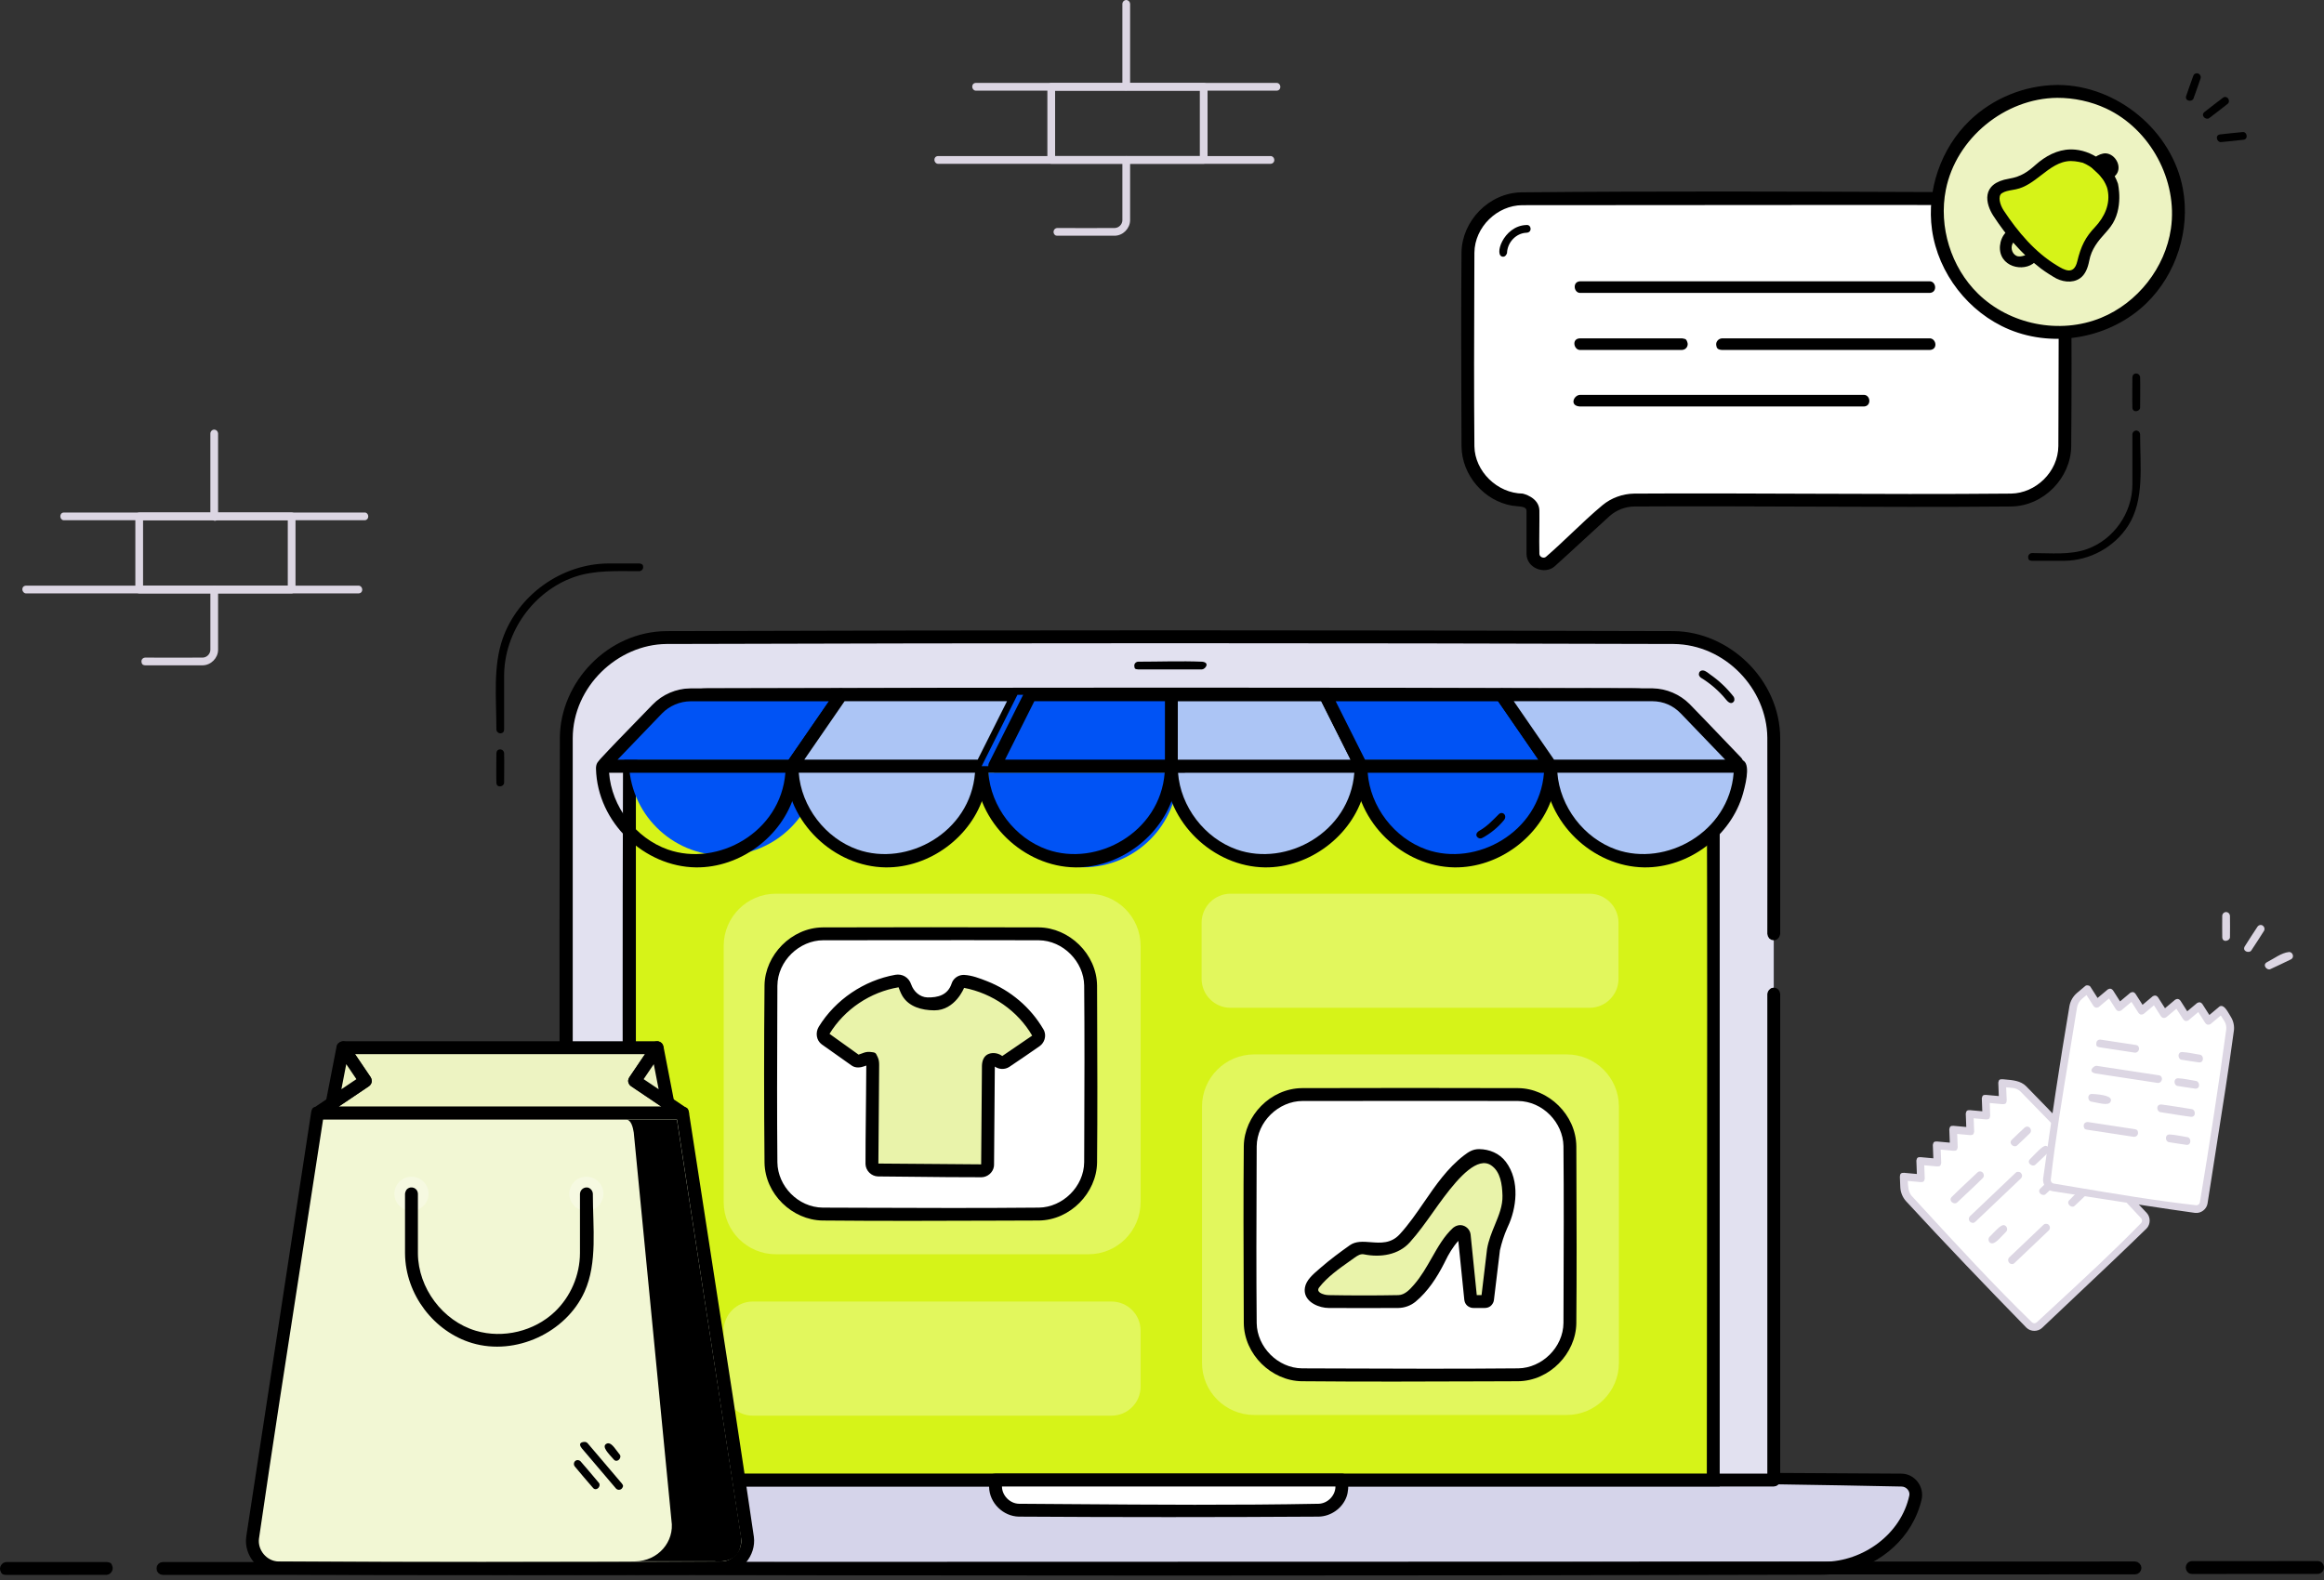 <svg width="250" height="170" viewBox="0 0 250 170" fill="none" xmlns="http://www.w3.org/2000/svg">
<rect x="0" y="0" width="250" height="170" fill="#333333" stroke="none"/>
<path fill-rule="evenodd" clip-rule="evenodd" d="M31.789 55.559C31.776 55.333 31.712 55.199 31.424 55.146L31.373 55.143H14.975C14.746 55.157 14.573 55.335 14.559 55.559V63.43C14.573 63.659 14.751 63.832 14.975 63.846H31.373C31.602 63.832 31.776 63.654 31.789 63.43V55.559ZM15.39 63.016V55.976H30.957V63.016H15.39Z" fill="#DCD6E3"/>
<path d="M39.319 55.151C39.725 55.26 39.727 55.934 39.246 55.976H6.843C6.394 55.937 6.352 55.188 6.843 55.145H39.246C39.27 55.147 39.295 55.149 39.319 55.151Z" fill="#DCD6E3"/>
<path d="M38.666 63.022C39.056 63.133 39.109 63.798 38.589 63.846H2.775C2.339 63.806 2.221 63.066 2.775 63.015H38.589C38.615 63.018 38.64 63.02 38.666 63.022Z" fill="#DCD6E3"/>
<path d="M23.083 46.223C23.292 46.252 23.45 46.424 23.46 46.637V55.557C23.422 56.371 22.649 55.984 22.629 55.557V46.637C22.64 46.399 22.832 46.211 23.083 46.223Z" fill="#DCD6E3"/>
<path d="M23.099 63.017C23.301 63.051 23.452 63.214 23.461 63.429V69.928C23.45 70.799 22.702 71.573 21.804 71.585H15.633C15.289 71.57 15.258 71.402 15.227 71.257C15.174 71.013 15.326 70.766 15.633 70.754C17.697 70.754 19.76 70.779 21.823 70.753C22.255 70.737 22.624 70.36 22.63 69.922V63.429C22.64 63.185 22.849 62.996 23.099 63.017Z" fill="#DCD6E3"/>
<path fill-rule="evenodd" clip-rule="evenodd" d="M129.9 9.333C129.887 9.107 129.824 8.973 129.535 8.92L129.485 8.917H113.086C112.857 8.931 112.684 9.109 112.67 9.333V17.204C112.684 17.433 112.862 17.606 113.086 17.62H129.485C129.714 17.606 129.887 17.428 129.9 17.204V9.333ZM113.501 16.79V9.75H129.069V16.79H113.501Z" fill="#DCD6E3"/>
<path d="M137.429 8.929C137.831 9.036 137.858 9.71 137.357 9.754H104.953C104.498 9.714 104.43 8.968 104.953 8.922H137.357C137.381 8.925 137.405 8.927 137.429 8.929Z" fill="#DCD6E3"/>
<path d="M136.777 16.8C137.187 16.917 137.209 17.577 136.7 17.624H100.886C100.43 17.582 100.356 16.842 100.886 16.793H136.7C136.726 16.796 136.751 16.798 136.777 16.8Z" fill="#DCD6E3"/>
<path d="M121.192 0C121.402 0.03 121.56 0.201 121.57 0.414V9.335C121.55 9.767 120.766 9.932 120.738 9.335V0.414C120.749 0.176 120.946 -0.011 121.192 0Z" fill="#DCD6E3"/>
<path d="M121.207 16.795C121.416 16.831 121.56 17.001 121.569 17.207V23.706C121.558 24.578 120.81 25.351 119.912 25.363H113.741C113.511 25.353 113.492 25.292 113.429 25.222C113.218 24.981 113.364 24.547 113.741 24.531C115.805 24.531 117.868 24.557 119.931 24.531C120.363 24.515 120.733 24.138 120.738 23.7V17.207C120.748 16.963 120.957 16.773 121.207 16.795Z" fill="#DCD6E3"/>
<path d="M217.693 117.185L230.633 130.785C230.931 131.1 230.919 131.597 230.605 131.895L219.386 142.569C219.072 142.868 218.575 142.856 218.276 142.542L205.379 128.987C205.05 128.641 204.858 128.188 204.839 127.712L204.793 126.595L206.641 126.765L206.565 124.91L208.413 125.079L208.336 123.225L210.185 123.393L210.108 121.539L211.956 121.708L211.879 119.854L213.68 120.017L213.606 118.211L215.454 118.38L215.377 116.526L216.552 116.633C216.986 116.672 217.392 116.868 217.693 117.185Z" fill="white"/>
<path fill-rule="evenodd" clip-rule="evenodd" d="M215.682 116.142C215.592 116.135 215.502 116.127 215.412 116.119C215.082 116.114 215.022 116.172 214.962 116.486L215.017 117.93L213.641 117.804C213.337 117.799 213.252 117.851 213.19 118.17L213.243 119.567L211.914 119.447C211.609 119.443 211.525 119.494 211.463 119.814L211.518 121.258L210.143 121.132C209.839 121.128 209.754 121.179 209.692 121.499L209.747 122.943L208.371 122.818C208.067 122.814 207.982 122.865 207.92 123.185L207.976 124.629L206.6 124.503C206.296 124.498 206.211 124.55 206.15 124.869L206.204 126.315L204.828 126.188C204.497 126.184 204.388 126.267 204.375 126.619L204.421 127.737C204.447 128.292 204.668 128.829 205.038 129.241C209.282 133.85 213.617 138.374 217.993 142.858C218.449 143.302 219.213 143.302 219.668 142.879C220.916 141.692 222.169 140.51 223.421 139.328C225.931 136.959 228.441 134.591 230.911 132.182C231.355 131.726 231.356 130.964 230.933 130.508C229.496 128.998 228.068 127.48 226.64 125.962C223.769 122.909 220.897 119.856 217.956 116.869C217.367 116.284 216.525 116.213 215.682 116.142ZM215.414 118.803C215.745 118.808 215.855 118.724 215.868 118.372L215.81 116.992L216.511 117.056C216.832 117.087 217.139 117.23 217.368 117.458C221.767 121.927 226.073 126.489 230.336 131.088C230.46 131.229 230.457 131.453 230.33 131.59C227.398 134.601 224.311 137.455 221.224 140.308C220.512 140.966 219.8 141.624 219.09 142.284C218.949 142.408 218.725 142.405 218.588 142.278C214.474 138.272 210.583 134.042 206.695 129.815C206.348 129.437 206.001 129.06 205.654 128.683C205.276 128.263 205.25 127.649 205.226 127.062L206.601 127.188C206.905 127.192 206.99 127.141 207.052 126.821L206.998 125.376L208.373 125.502C208.678 125.506 208.763 125.455 208.824 125.135L208.769 123.691L210.145 123.816C210.449 123.82 210.534 123.769 210.596 123.449L210.541 122.005L211.916 122.131C212.22 122.135 212.305 122.084 212.367 121.764L212.312 120.32L213.641 120.44C213.945 120.444 214.029 120.393 214.091 120.073L214.039 118.677L215.414 118.803Z" fill="#DCD6E3"/>
<path d="M213.034 126.038C213.355 126.066 213.531 126.492 213.309 126.738C212.405 127.644 211.455 128.504 210.527 129.386C210.215 129.669 209.57 129.209 209.939 128.799C210.844 127.893 211.794 127.034 212.721 126.151C212.808 126.073 212.868 126.031 213.034 126.038Z" fill="#DCD6E3"/>
<path d="M217.125 126.085C217.325 126.104 217.347 126.156 217.401 126.214C217.554 126.374 217.572 126.612 217.387 126.801L212.495 131.455C212.33 131.602 212.244 131.578 212.156 131.566C211.846 131.527 211.658 131.121 211.922 130.853L216.814 126.199C216.951 126.077 216.951 126.081 217.125 126.085Z" fill="#DCD6E3"/>
<path d="M215.536 131.814C215.857 131.835 216.044 132.276 215.812 132.52C215.182 133.141 214.584 133.962 214.135 133.742C213.899 133.626 213.835 133.274 214.021 133.077C214.584 132.523 215.185 131.802 215.536 131.814Z" fill="#DCD6E3"/>
<path d="M220.129 131.678C220.326 131.698 220.354 131.753 220.41 131.815C220.556 131.978 220.564 132.215 220.387 132.394L216.713 135.889C216.541 136.044 216.474 136.013 216.374 136C216.07 135.961 215.891 135.538 216.14 135.287L219.814 131.792C219.901 131.714 219.955 131.671 220.129 131.678Z" fill="#DCD6E3"/>
<path d="M218.091 121.215C218.41 121.232 218.614 121.667 218.374 121.921C217.914 122.375 217.445 122.821 216.969 123.258C216.652 123.528 216.036 123.038 216.396 122.656C216.857 122.202 217.325 121.756 217.801 121.319C217.881 121.251 217.983 121.213 218.091 121.215Z" fill="#DCD6E3"/>
<path d="M220.06 123.284C220.384 123.301 220.576 123.743 220.343 123.99C219.883 124.444 219.414 124.89 218.938 125.327C218.627 125.592 217.981 125.132 218.365 124.725C218.971 124.128 219.692 123.278 220.06 123.284Z" fill="#DCD6E3"/>
<path d="M222.175 125.498C222.499 125.522 222.682 125.952 222.456 126.201C221.673 126.982 220.854 127.726 220.052 128.488C219.742 128.77 219.106 128.294 219.465 127.9C220.248 127.119 221.067 126.375 221.869 125.612C221.953 125.536 222.013 125.494 222.175 125.498Z" fill="#DCD6E3"/>
<path d="M224.277 127.715C224.601 127.732 224.793 128.174 224.56 128.421C224.099 128.875 223.631 129.321 223.155 129.758C222.834 130.032 222.249 129.51 222.582 129.156C223.187 128.559 223.909 127.709 224.277 127.715Z" fill="#DCD6E3"/>
<path d="M239.89 110.873L237.062 129.432C236.997 129.86 236.596 130.155 236.167 130.09L220.859 127.757C220.43 127.691 220.135 127.291 220.2 126.862L223.019 108.365C223.091 107.894 223.332 107.465 223.696 107.158L224.551 106.438L225.549 108.003L226.969 106.807L227.967 108.371L229.385 107.175L230.384 108.74L231.803 107.543L232.801 109.108L234.219 107.912L235.194 109.435L236.576 108.27L237.574 109.835L238.993 108.639L239.628 109.633C239.862 110.001 239.956 110.441 239.89 110.873Z" fill="white"/>
<path fill-rule="evenodd" clip-rule="evenodd" d="M224.877 106.178C224.828 106.108 224.799 106.066 224.613 106.024C224.413 106.008 224.368 106.047 224.315 106.091C224.305 106.1 224.295 106.109 224.283 106.117L223.427 106.838C223.005 107.197 222.716 107.7 222.617 108.246C221.568 114.423 220.647 120.622 219.785 126.827C219.712 127.47 220.181 128.063 220.793 128.164C222.49 128.423 224.186 128.689 225.883 128.955C229.297 129.49 232.712 130.026 236.135 130.502C236.767 130.573 237.371 130.108 237.472 129.494C237.786 127.431 238.112 125.37 238.438 123.31C239.092 119.172 239.747 115.034 240.308 110.883C240.369 110.388 240.261 109.878 240.004 109.449C239.953 109.367 239.902 109.279 239.85 109.19C239.533 108.648 239.19 108.062 238.772 108.284L237.669 109.209L236.926 108.044C236.743 107.797 236.553 107.811 236.356 107.915L235.288 108.809L234.569 107.685C234.386 107.438 234.195 107.452 233.999 107.556L232.896 108.481L232.153 107.317C231.97 107.07 231.779 107.083 231.582 107.188L230.479 108.113L229.735 106.948C229.644 106.826 229.504 106.639 229.165 106.819L228.061 107.744L227.319 106.58C227.136 106.333 226.945 106.347 226.748 106.451L225.643 107.376L224.901 106.212C224.892 106.2 224.884 106.189 224.877 106.178ZM223.431 108.409C223.492 108.046 223.683 107.711 223.963 107.473C224.126 107.335 224.29 107.198 224.453 107.06L225.196 108.224C225.379 108.471 225.57 108.458 225.766 108.353L226.871 107.429L227.614 108.593C227.797 108.84 227.988 108.826 228.185 108.722L229.288 107.797L230.032 108.962C230.123 109.084 230.263 109.271 230.603 109.091L231.706 108.165L232.448 109.33C232.631 109.576 232.822 109.563 233.019 109.459L234.123 108.533L234.842 109.657C235.025 109.904 235.215 109.891 235.412 109.786L236.479 108.892L237.222 110.057C237.405 110.304 237.595 110.29 237.792 110.186L238.896 109.261L239.275 109.854C239.447 110.127 239.521 110.457 239.482 110.778C238.642 116.992 237.671 123.189 236.647 129.377C236.612 129.561 236.432 129.696 236.247 129.679C231.881 129.186 227.546 128.457 223.212 127.728C222.445 127.599 221.677 127.47 220.91 127.342C220.726 127.307 220.591 127.128 220.607 126.942C221.12 122.423 221.864 117.935 222.608 113.447C222.886 111.768 223.165 110.089 223.431 108.409Z" fill="#DCD6E3"/>
<path d="M225.935 111.856C225.96 111.858 225.96 111.858 225.984 111.861L229.76 112.436C229.988 112.478 230.004 112.549 230.056 112.636C230.211 112.9 229.986 113.301 229.635 113.258L225.859 112.682C225.486 112.614 225.506 112.482 225.506 112.27C225.507 112.045 225.648 111.855 225.935 111.856Z" fill="#DCD6E3"/>
<path d="M225.521 114.674L232.228 115.695C232.44 115.736 232.45 115.791 232.501 115.86C232.691 116.119 232.468 116.558 232.103 116.517L225.428 115.5C224.537 115.328 225.21 114.664 225.521 114.674Z" fill="#DCD6E3"/>
<path d="M225.043 117.702C226.058 117.756 227.384 117.922 227.027 118.568C226.791 118.997 225.777 118.668 224.951 118.526C224.559 118.443 224.495 117.695 225.043 117.702Z" fill="#DCD6E3"/>
<path d="M224.602 120.725L229.643 121.492C229.959 121.551 229.945 121.655 229.982 121.797C230.054 122.067 229.835 122.351 229.518 122.314L224.505 121.55C224.207 121.494 224.218 121.402 224.174 121.273C224.085 121.01 224.243 120.707 224.602 120.725Z" fill="#DCD6E3"/>
<path d="M234.736 113.193C235.37 113.222 236.022 113.386 236.676 113.486C237.089 113.558 237.098 114.356 236.568 114.31C235.931 114.227 235.298 114.117 234.663 114.02C234.262 113.95 234.213 113.192 234.736 113.193Z" fill="#DCD6E3"/>
<path d="M234.304 116.015C234.939 116.043 235.591 116.207 236.245 116.307C236.643 116.376 236.728 117.183 236.137 117.131C235.5 117.048 234.867 116.938 234.232 116.841C233.829 116.771 233.782 116.013 234.304 116.015Z" fill="#DCD6E3"/>
<mask id="mask0_2357_41739" style="mask-type:luminance" maskUnits="userSpaceOnUse" x="232" y="118" width="5" height="3">
<path fill-rule="evenodd" clip-rule="evenodd" d="M232.047 120.156L236.139 120.156L236.139 118.828L232.047 118.828L232.047 120.156Z" fill="white"/>
</mask>
<g mask="url(#mask0_2357_41739)">
<path d="M232.464 119.244L235.725 119.741L232.464 119.244Z" fill="#5D536F"/>
</g>
<path d="M232.479 118.836L232.502 118.837C233.6 118.974 234.691 119.17 235.785 119.337C236.194 119.411 236.263 120.201 235.683 120.161C234.584 120.025 233.494 119.828 232.399 119.662C231.981 119.586 231.906 118.828 232.479 118.836Z" fill="#DCD6E3"/>
<path d="M233.384 122.064C234.013 122.092 234.67 122.257 235.324 122.356C235.737 122.428 235.746 123.227 235.216 123.18C234.579 123.097 233.946 122.987 233.311 122.89C232.913 122.821 232.845 122.063 233.384 122.064Z" fill="#DCD6E3"/>
<path d="M246.294 102.433C246.644 102.464 246.836 103.004 246.462 103.214C245.725 103.585 244.971 103.922 244.225 104.276C243.858 104.44 243.335 103.825 243.852 103.534C244.637 103.139 245.41 102.513 246.236 102.433C246.255 102.432 246.274 102.432 246.294 102.433Z" fill="#DCD6E3"/>
<path d="M239.497 98.13C239.703 98.149 239.869 98.318 239.884 98.525C239.902 99.297 239.885 100.07 239.885 100.843C239.876 101.245 239.097 101.458 239.055 100.863C239.036 100.09 239.053 99.317 239.053 98.545C239.058 98.314 239.252 98.119 239.497 98.13Z" fill="#DCD6E3"/>
<path d="M243.208 99.52C243.498 99.536 243.698 99.882 243.552 100.145C243.11 100.863 242.636 101.562 242.177 102.27C241.951 102.603 241.18 102.357 241.47 101.834C241.912 101.116 242.386 100.417 242.844 99.709C242.926 99.59 243.057 99.517 243.208 99.52Z" fill="#DCD6E3"/>
<path d="M204.556 159.249C205.548 159.249 206.279 160.132 206.07 161.064C205.655 162.925 204.686 164.588 203.337 165.885C201.51 167.644 198.984 168.731 196.195 168.731H55.537C50.691 168.731 46.643 165.449 45.663 161.068C45.454 160.134 46.182 159.249 47.176 159.249H204.556Z" fill="#D5D4EA"/>
<path fill-rule="evenodd" clip-rule="evenodd" d="M206.701 161.403C207.056 159.941 205.955 158.586 204.586 158.557C152.106 158.212 99.622 158.213 47.141 158.557C45.659 158.588 44.702 160.054 45.023 161.385C46.154 166.07 50.723 169.387 55.474 169.424C102.403 169.55 149.333 169.558 196.262 169.424C200.294 169.386 204.146 167.076 205.919 163.533C206.18 163.012 206.396 162.468 206.563 161.91C206.613 161.742 206.659 161.573 206.701 161.403ZM46.404 161.203C46.214 160.47 46.604 159.948 47.175 159.944C64.663 159.944 82.152 159.82 99.641 159.696C134.624 159.449 169.607 159.202 204.579 159.944C205.074 159.961 205.487 160.433 205.393 160.904C204.489 165.093 200.419 168.001 196.253 168.04C149.329 168.174 102.404 168.166 55.48 168.04C51.944 168.013 48.525 165.959 47.002 162.826C46.919 162.653 46.84 162.478 46.768 162.301C46.708 162.152 46.651 162.002 46.599 161.851C46.526 161.637 46.461 161.421 46.404 161.203Z" fill="black"/>
<path d="M190.811 106.956V159.247H60.918V79.432C60.918 73.448 65.769 68.597 71.753 68.597H179.976C185.959 68.597 190.811 73.448 190.811 79.432V100.478" fill="#D5D4EA"/>
<path d="M190.754 107.044V159.334H60.861V79.52C60.861 73.536 65.712 68.685 71.696 68.685H179.919C185.903 68.685 190.754 73.536 190.754 79.52V100.566" fill="white" fill-opacity="0.3"/>
<path d="M180.049 67.904C185.998 67.961 191.483 73.106 191.502 79.43V100.478C191.413 100.928 191.227 101.016 191.075 101.118L190.81 101.171L190.545 101.118L190.32 100.968C190.171 100.744 190.169 100.741 190.117 100.478C190.117 93.441 190.139 86.403 190.117 79.366C190.067 74.128 185.597 69.343 180.04 69.29C143.923 69.177 107.804 69.177 71.686 69.29C66.46 69.34 61.627 73.863 61.61 79.433V158.553H190.117V106.955C190.153 106.776 190.163 106.571 190.545 106.315L190.81 106.263L191.075 106.315L191.3 106.466C191.449 106.689 191.45 106.692 191.502 106.955V159.246L191.45 159.511L191.3 159.736L191.075 159.886L190.81 159.939H60.917L60.652 159.886C60.429 159.737 60.426 159.734 60.277 159.511L60.224 159.246C60.224 132.616 60.141 105.986 60.225 79.357C60.282 73.395 65.356 67.965 71.678 67.904C107.801 67.791 143.926 67.791 180.049 67.904Z" fill="black"/>
<path fill-rule="evenodd" clip-rule="evenodd" d="M184.301 159.245H67.709V83.229C67.709 78.549 71.502 74.756 76.182 74.756H175.828C180.508 74.756 184.301 78.549 184.301 83.229V159.245Z" fill="#D6F318"/>
<path fill-rule="evenodd" clip-rule="evenodd" d="M184.994 83.225C184.978 78.274 180.664 74.106 175.889 74.061C142.634 73.958 109.378 73.958 76.123 74.061C71.109 74.108 67.062 78.45 67.017 83.166C66.962 100.235 66.98 117.305 66.999 134.374C67.008 142.894 67.017 151.414 67.017 159.934H184.994V83.225ZM68.403 83.225C68.416 78.95 72.127 75.456 76.184 75.443C87.251 75.443 98.318 75.432 109.386 75.421C131.55 75.398 153.715 75.375 175.88 75.444C180.143 75.484 183.571 79.159 183.609 83.173C183.665 99.932 183.647 116.691 183.628 133.45C183.618 141.815 183.609 150.181 183.609 158.547H68.403V83.225Z" fill="black"/>
<path d="M141.807 162.495H109.641C108.234 162.495 107.094 161.354 107.094 159.948V159.249H144.354V159.948C144.354 161.354 143.214 162.495 141.807 162.495Z" fill="white"/>
<path fill-rule="evenodd" clip-rule="evenodd" d="M145.046 159.243C145.012 158.776 144.941 158.663 144.451 158.557L144.353 158.55H107.093C106.626 158.583 106.514 158.655 106.407 159.144L106.4 159.983C106.434 161.732 107.929 163.149 109.598 163.181C120.348 163.248 131.098 163.248 141.848 163.181C143.179 163.156 144.402 162.277 144.849 161.056C145.047 160.515 145.046 159.927 145.046 159.338C145.046 159.306 145.046 159.274 145.046 159.243ZM109.615 161.797C108.637 161.778 107.785 160.905 107.785 159.937H143.659V159.941C143.653 160.931 142.811 161.767 141.853 161.797C132.963 161.966 124.07 161.901 115.178 161.836C113.323 161.822 111.469 161.809 109.615 161.797Z" fill="black"/>
<path d="M129.331 71.196C130.197 71.301 129.647 72.012 129.297 72.026H122.435C122.046 72.01 122.051 71.897 122.022 71.66C121.994 71.428 122.182 71.205 122.435 71.194C124.733 71.194 127.034 71.103 129.331 71.196Z" fill="black"/>
<path fill-rule="evenodd" clip-rule="evenodd" d="M88.059 81.829C88.059 87.463 83.491 92.03 77.858 92.03C72.224 92.03 67.656 87.463 67.656 81.829H88.059Z" fill="#0053F5"/>
<path fill-rule="evenodd" clip-rule="evenodd" d="M85.464 85.479C85.925 83.893 86.304 81.907 85.276 81.744L85.203 81.74H64.801C64.297 81.766 64.1 82.237 64.112 82.713C64.259 88.517 69.335 93.255 74.862 93.326C79.611 93.386 84.146 90.012 85.464 85.479ZM71.843 91.405C68.375 90.183 65.787 86.792 65.519 83.127H84.487L84.484 83.166C83.978 89.558 77.201 93.292 71.843 91.405Z" fill="black"/>
<path d="M105.603 82.43C105.603 88.064 101.038 92.631 95.404 92.631C89.77 92.631 85.203 88.064 85.203 82.43H105.603Z" fill="#ACC5F5"/>
<path fill-rule="evenodd" clip-rule="evenodd" d="M105.864 85.479C106.325 83.893 106.704 81.907 105.676 81.744L105.603 81.74H85.203C84.7 81.766 84.502 82.237 84.514 82.713C84.661 88.518 89.745 93.256 95.264 93.326C100.013 93.386 104.547 90.012 105.864 85.479ZM92.246 91.405C88.777 90.183 86.189 86.794 85.922 83.127H104.886L104.884 83.166C104.377 89.568 97.598 93.29 92.246 91.405Z" fill="black"/>
<path fill-rule="evenodd" clip-rule="evenodd" d="M126.717 83.117C126.717 88.751 122.15 93.318 116.516 93.318C110.882 93.318 106.314 88.751 106.314 83.117H126.717Z" fill="#0053F5"/>
<path fill-rule="evenodd" clip-rule="evenodd" d="M126.285 85.414C126.729 83.853 127.1 81.905 126.079 81.744L126.006 81.74H105.604C105.1 81.766 104.902 82.237 104.915 82.713C105.061 88.517 110.161 93.256 115.664 93.326C120.434 93.386 124.993 89.969 126.285 85.414ZM112.646 91.405C109.177 90.183 106.589 86.792 106.322 83.127H125.289L125.287 83.166C124.78 89.557 118.003 93.291 112.646 91.405Z" fill="black"/>
<path d="M146.409 82.43C146.409 88.064 141.841 92.631 136.207 92.631C130.573 92.631 126.006 88.064 126.006 82.43H146.409Z" fill="#ACC5F5"/>
<path fill-rule="evenodd" clip-rule="evenodd" d="M146.704 85.35C147.132 83.809 147.487 81.903 146.479 81.744L146.407 81.74H126.004C125.5 81.766 125.303 82.237 125.315 82.713C125.462 88.518 130.553 93.256 136.065 93.326C140.849 93.386 145.433 89.935 146.704 85.35ZM133.047 91.405C129.578 90.183 126.99 86.794 126.723 83.127H145.69L145.687 83.166C145.182 89.557 138.404 93.291 133.047 91.405Z" fill="black"/>
<path fill-rule="evenodd" clip-rule="evenodd" d="M166.811 82.43C166.811 88.064 162.244 92.631 156.61 92.631C150.976 92.631 146.408 88.064 146.408 82.43H166.811Z" fill="#0053F5"/>
<path fill-rule="evenodd" clip-rule="evenodd" d="M167.07 85.479C167.531 83.893 167.91 81.907 166.881 81.744L166.809 81.74H146.406C145.903 81.766 145.705 82.237 145.717 82.713C145.864 88.517 150.959 93.256 156.467 93.326C161.217 93.386 165.753 90.01 167.07 85.479ZM153.449 91.405C149.98 90.183 147.392 86.791 147.125 83.127H166.092L166.089 83.166C165.582 89.558 158.799 93.289 153.449 91.405Z" fill="black"/>
<path d="M187.213 82.43C187.213 88.064 182.646 92.631 177.012 92.631C171.378 92.631 166.811 88.064 166.811 82.43H187.213Z" fill="#ACC5F5"/>
<path fill-rule="evenodd" clip-rule="evenodd" d="M187.511 85.35C187.938 83.809 188.294 81.903 187.286 81.744L187.213 81.74H166.811C166.307 81.766 166.109 82.237 166.122 82.713C166.268 88.518 171.36 93.256 176.872 93.326C181.662 93.386 186.238 89.938 187.511 85.35ZM173.853 91.405C170.385 90.183 167.796 86.791 167.529 83.127H186.497L186.494 83.166C185.987 89.558 179.201 93.288 173.853 91.405Z" fill="black"/>
<path fill-rule="evenodd" clip-rule="evenodd" d="M90.554 74.097L85.264 81.769H65.239C65.097 81.769 65.025 81.6 65.123 81.497L70.769 75.624C71.706 74.648 73.003 74.097 74.355 74.097H90.554Z" fill="#0053F5"/>
<path fill-rule="evenodd" clip-rule="evenodd" d="M91.062 75.153C91.329 74.711 91.048 74.159 90.576 74.072L90.492 74.067H74.291C72.742 74.077 71.268 74.717 70.21 75.805C69.582 76.459 68.95 77.107 68.317 77.756C67.046 79.061 65.775 80.366 64.54 81.705C64.056 82.269 64.534 83.114 65.171 83.126H85.203L85.206 83.125C85.528 83.106 85.555 83.104 85.773 82.826L91.062 75.153ZM71.206 76.77C72.013 75.94 73.137 75.461 74.296 75.454H89.173L84.839 81.742H66.427L71.206 76.77Z" fill="black"/>
<path d="M109.451 74.757L105.602 82.43L85.202 82.43L90.492 74.757L109.451 74.757Z" fill="#ACC5F5"/>
<path fill-rule="evenodd" clip-rule="evenodd" d="M110.069 75.067C110.258 74.631 109.976 74.144 109.529 74.068L109.45 74.064L90.492 74.064C90.167 74.081 90.132 74.09 89.921 74.363L84.632 82.036C84.346 82.506 84.684 83.092 85.202 83.122L105.601 83.122C105.968 83.102 106.029 83.074 106.221 82.74L110.069 75.067ZM86.521 81.734L90.855 75.447C94.352 75.447 97.848 75.447 101.344 75.447C103.672 75.447 106 75.447 108.328 75.447L105.174 81.734L86.521 81.734Z" fill="black"/>
<path fill-rule="evenodd" clip-rule="evenodd" d="M126.006 74.758L126.003 82.431L105.601 82.431L109.45 74.758L126.006 74.758Z" fill="#0053F5"/>
<path fill-rule="evenodd" clip-rule="evenodd" d="M128.088 74.756C128.07 74.4 127.812 74.121 127.468 74.066L127.396 74.063L110.839 74.063C110.479 74.081 110.347 74.22 110.22 74.445L106.371 82.118C106.169 82.58 106.504 83.095 106.991 83.121L127.393 83.121C127.776 83.101 128.066 82.804 128.086 82.428L128.088 74.756ZM108.113 81.736L111.267 75.449C116.412 75.449 121.557 75.448 126.703 75.449L126.701 81.736L108.113 81.736Z" fill="black"/>
<path d="M146.408 82.429H126.003L126.006 74.756H142.559L146.408 82.429Z" fill="#ACC5F5"/>
<path fill-rule="evenodd" clip-rule="evenodd" d="M143.182 74.45C143.018 74.159 142.979 74.124 142.632 74.071C142.609 74.07 142.586 74.069 142.563 74.067H126.009C125.626 74.087 125.336 74.384 125.317 74.76L125.314 82.433C125.334 82.816 125.63 83.106 126.007 83.126H146.412C146.916 83.098 147.226 82.569 147.031 82.122L143.182 74.45ZM126.699 81.742L126.702 75.454H142.135L145.289 81.742H126.699Z" fill="black"/>
<path fill-rule="evenodd" clip-rule="evenodd" d="M166.809 81.769H146.409L142.56 74.097H161.522L166.809 81.769Z" fill="#0053F5"/>
<path fill-rule="evenodd" clip-rule="evenodd" d="M162.086 74.357C161.917 74.139 161.903 74.121 161.597 74.071C161.572 74.07 161.547 74.069 161.523 74.067H142.561C142.06 74.096 141.749 74.625 141.942 75.071L145.791 82.743C145.973 83.062 146.025 83.104 146.41 83.126H166.81C167.348 83.095 167.65 82.484 167.38 82.04L162.093 74.367L162.086 74.357ZM146.839 81.742L143.685 75.454H161.16L165.492 81.742H146.839Z" fill="black"/>
<path d="M186.616 82.429H166.809L161.521 74.756H177.72C179.073 74.756 180.367 75.307 181.306 76.283L186.799 81.999C186.953 82.16 186.839 82.429 186.616 82.429Z" fill="#ACC5F5"/>
<path fill-rule="evenodd" clip-rule="evenodd" d="M181.754 75.75C180.706 74.703 179.268 74.091 177.791 74.063C174.166 74.04 170.54 74.048 166.914 74.055C165.116 74.059 163.318 74.063 161.52 74.063C160.964 74.096 160.687 74.713 160.95 75.148L166.237 82.821C166.436 83.079 166.463 83.102 166.807 83.121H186.621C187.456 83.106 187.798 82.059 187.301 81.523C186.691 80.888 186.082 80.252 185.474 79.615C184.238 78.323 183.002 77.03 181.754 75.75ZM162.838 75.445H177.716C178.979 75.453 179.992 75.925 180.806 76.761L185.582 81.732H167.17L162.838 75.445Z" fill="black"/>
<path d="M161.552 87.473C161.89 87.494 162.055 87.907 161.799 88.225C161.15 89.018 160.338 89.688 159.442 90.163C159.007 90.393 158.437 89.769 159.172 89.364C159.98 88.911 160.616 88.215 161.25 87.587C161.333 87.512 161.437 87.471 161.552 87.473Z" fill="black"/>
<path d="M183.194 72.136C183.496 72.163 183.761 72.427 184.044 72.625C184.975 73.279 185.805 74.076 186.504 74.977C186.504 74.977 186.66 75.268 186.514 75.473C186.331 75.73 186.036 75.718 185.695 75.294C184.924 74.346 183.992 73.536 182.952 72.906C182.952 72.906 182.743 72.746 182.752 72.534C182.76 72.309 182.914 72.125 183.194 72.136Z" fill="black"/>
<path d="M174.108 99.278V105.315C174.108 107.038 172.711 108.436 170.987 108.436H132.38C130.657 108.436 129.26 107.038 129.26 105.315V99.281C129.26 97.556 130.658 96.157 132.383 96.157H170.987C172.711 96.157 174.108 97.554 174.108 99.278Z" fill="white" fill-opacity="0.3"/>
<path d="M117.083 134.953H83.465C80.364 134.953 77.85 132.439 77.85 129.338V101.773C77.85 98.672 80.364 96.157 83.465 96.157H117.083C120.184 96.157 122.698 98.672 122.698 101.773V129.338C122.698 132.439 120.184 134.953 117.083 134.953Z" fill="white" fill-opacity="0.3"/>
<path d="M168.536 152.245H134.918C131.817 152.245 129.303 149.731 129.303 146.629V119.064C129.303 115.963 131.817 113.448 134.918 113.448H168.536C171.637 113.448 174.152 115.963 174.152 119.064V146.629C174.152 149.731 171.637 152.245 168.536 152.245Z" fill="white" fill-opacity="0.3"/>
<path d="M111.705 130.629H88.549C85.448 130.629 82.934 128.115 82.934 125.013V106.091C82.934 102.99 85.448 100.476 88.549 100.476H111.705C114.806 100.476 117.32 102.99 117.32 106.091V125.013C117.32 128.115 114.806 130.629 111.705 130.629Z" fill="white"/>
<path fill-rule="evenodd" clip-rule="evenodd" d="M118.014 106.05C117.983 102.64 115.003 99.813 111.747 99.783C104.001 99.757 96.255 99.757 88.509 99.783C85.13 99.814 82.294 102.763 82.242 106.01C82.182 112.371 82.182 118.733 82.242 125.094C82.297 128.5 85.248 131.269 88.469 131.321C94.787 131.382 101.105 131.359 107.423 131.336C108.864 131.331 110.305 131.326 111.747 131.321C115.133 131.289 117.962 128.341 118.014 125.094C118.064 119.658 118.044 114.221 118.024 108.784C118.02 107.873 118.017 106.961 118.014 106.05ZM83.627 106.058C83.652 103.397 85.986 101.175 88.551 101.167C91.127 101.167 93.704 101.164 96.28 101.161C101.432 101.156 106.585 101.15 111.737 101.167C114.377 101.192 116.587 103.489 116.628 106.026C116.678 111.452 116.658 116.879 116.638 122.306C116.635 123.218 116.631 124.131 116.628 125.043C116.604 127.683 114.306 129.893 111.769 129.934C105.461 129.995 99.152 129.972 92.844 129.949C91.402 129.944 89.96 129.938 88.518 129.934C85.825 129.908 83.668 127.597 83.627 125.075C83.577 119.783 83.597 114.49 83.616 109.198C83.62 108.151 83.624 107.104 83.627 106.058Z" fill="black"/>
<path fill-rule="evenodd" clip-rule="evenodd" d="M106.32 114.702L106.3 117.288L106.236 125.319C106.234 125.687 105.934 125.983 105.567 125.979L100.569 125.939L94.454 125.891C94.087 125.889 93.79 125.589 93.794 125.222L93.855 117.692L93.879 114.604C93.882 114.047 93.763 113.726 93.113 113.94C92.9 114.01 92.399 114.245 92.194 114.178C92.13 114.158 92.07 114.128 92.015 114.088L88.8 111.813C88.517 111.612 88.433 111.228 88.61 110.931C91.073 106.827 95.048 105.796 96.575 105.546C96.905 105.493 97.221 105.689 97.316 106.009C97.538 106.752 98.155 108 99.798 108.018C100.034 108.021 100.271 108.022 100.507 108.023C102.15 108.033 102.787 106.793 103.022 106.055C103.121 105.737 103.442 105.544 103.77 105.603C105.086 105.841 108.222 106.691 110.596 109.594C110.969 110.048 111.323 110.553 111.648 111.115C111.821 111.414 111.728 111.797 111.443 111.992L108.192 114.217C107.951 114.384 107.631 114.371 107.401 114.188C107.335 114.135 107.263 114.094 107.188 114.073C106.426 113.865 106.326 114.232 106.32 114.702Z" fill="#E9F3AA"/>
<path fill-rule="evenodd" clip-rule="evenodd" d="M106.194 105.576C105.384 105.257 104.551 104.938 103.708 104.895C103.265 104.882 102.839 105.084 102.577 105.428C102.489 105.544 102.447 105.604 102.374 105.811C101.956 107.095 100.857 107.336 99.779 107.318C98.942 107.295 98.285 106.679 98.021 105.923C97.759 105.142 97.051 104.751 96.306 104.884C92.936 105.489 89.875 107.555 88.08 110.467C87.686 111.114 87.822 111.948 88.399 112.37C88.762 112.626 89.124 112.882 89.487 113.139C90.203 113.644 90.919 114.15 91.633 114.658C92.048 114.94 92.56 114.875 92.989 114.721C93.056 114.697 93.122 114.671 93.189 114.646L93.165 117.68C93.159 118.52 93.149 119.361 93.14 120.201C93.121 121.882 93.102 123.562 93.105 125.243C93.124 125.965 93.747 126.565 94.448 126.578C95.705 126.587 96.962 126.601 98.219 126.615C100.678 126.642 103.137 126.67 105.597 126.666C106.248 126.648 106.817 126.143 106.915 125.523C106.917 125.515 106.918 125.507 106.919 125.5C106.926 125.459 106.93 125.437 106.932 125.322C106.936 124.885 106.939 124.449 106.943 124.012C106.967 120.927 106.992 117.842 107.016 114.757L107.018 114.758C107.47 115.082 108.101 115.097 108.566 114.797L108.612 114.766C109.702 114.031 110.791 113.295 111.866 112.539C112.362 112.171 112.556 111.492 112.337 110.94C112.333 110.931 112.33 110.924 112.328 110.917C112.314 110.881 112.306 110.86 112.252 110.765C110.879 108.402 108.714 106.567 106.194 105.576ZM94.373 113.649C94.189 113.251 94.185 113.242 93.569 113.178C93.22 113.155 92.992 113.242 92.734 113.34C92.618 113.385 92.496 113.431 92.355 113.471L89.234 111.236C90.858 108.572 93.641 106.733 96.663 106.228C96.663 106.228 96.858 106.799 97.067 107.149C97.768 108.323 99.153 108.701 100.508 108.709C102.763 108.709 103.708 106.289 103.708 106.289C106.737 106.867 109.482 108.756 111.034 111.428L107.816 113.624C107.434 113.334 106.875 113.211 106.386 113.383C105.824 113.581 105.64 114.156 105.63 114.686C105.607 117.713 105.583 120.74 105.558 123.767C105.554 124.271 105.55 124.775 105.546 125.279L100.577 125.239L94.49 125.192L94.55 117.69L94.574 114.599C94.574 114.319 94.553 114.031 94.431 113.774C94.409 113.729 94.39 113.687 94.373 113.649Z" fill="black"/>
<path d="M163.263 147.925H140.108C137.006 147.925 134.492 145.411 134.492 142.31V123.388C134.492 120.287 137.006 117.772 140.108 117.772H163.263C166.364 117.772 168.879 120.287 168.879 123.388V142.31C168.879 145.411 166.364 147.925 163.263 147.925Z" fill="white"/>
<path fill-rule="evenodd" clip-rule="evenodd" d="M169.571 123.343C169.539 119.938 166.568 117.108 163.303 117.076C155.557 117.053 147.812 117.053 140.066 117.076C136.656 117.109 133.851 120.065 133.799 123.303C133.749 128.739 133.769 134.176 133.789 139.613C133.792 140.524 133.796 141.436 133.799 142.347C133.83 145.733 136.774 148.562 140.026 148.614C146.669 148.675 153.314 148.651 159.958 148.626C161.073 148.622 162.188 148.618 163.303 148.614C166.686 148.583 169.518 145.634 169.57 142.387C169.62 136.951 169.6 131.514 169.58 126.077C169.577 125.166 169.574 124.255 169.571 123.343ZM135.186 123.352C135.21 120.691 137.545 118.469 140.11 118.461C142.686 118.461 145.262 118.459 147.838 118.456C152.991 118.451 158.143 118.446 163.296 118.461C165.965 118.487 168.146 120.79 168.186 123.32C168.236 128.747 168.216 134.174 168.196 139.601C168.193 140.513 168.19 141.425 168.187 142.337C168.162 144.983 165.868 147.187 163.327 147.228C156.703 147.289 150.077 147.265 143.452 147.24C142.327 147.236 141.202 147.232 140.077 147.228C137.434 147.204 135.227 144.908 135.186 142.369C135.136 136.943 135.156 131.515 135.176 126.089C135.179 125.176 135.183 124.264 135.186 123.352Z" fill="black"/>
<path fill-rule="evenodd" clip-rule="evenodd" d="M159.077 124.334C161.768 124.334 162.318 126.861 162.321 128.914C162.323 129.759 162.07 130.679 161.659 131.518C161.201 132.456 160.874 133.451 160.653 134.471L160.02 139.776C160.002 139.927 159.874 140.04 159.723 140.04H158.504C158.351 140.04 158.222 139.924 158.206 139.771L157.507 132.897C157.471 132.539 157.046 132.381 156.778 132.621C156.53 132.844 156.266 133.144 156.025 133.445C155.555 134.031 155.179 134.682 154.857 135.36C154.039 137.089 152.805 138.531 152.03 139.339C151.602 139.785 151.013 140.04 150.395 140.04H142.95C142.423 140.04 141.21 139.829 141.052 138.775C140.929 137.952 144.178 135.555 145.609 134.544C145.991 134.274 146.47 134.18 146.922 134.296C147.86 134.536 149.616 134.743 150.908 133.452C152.753 131.607 157.022 124.334 159.077 124.334Z" fill="#E9F3AA"/>
<path fill-rule="evenodd" clip-rule="evenodd" d="M161.986 125.002C161.293 124.083 160.213 123.652 159.115 123.64C158.43 123.637 157.971 123.942 157.487 124.314C155.7 125.689 154.445 127.517 153.198 129.334C152.373 130.536 151.55 131.734 150.579 132.793C149.635 133.823 148.513 133.736 147.45 133.653C146.635 133.589 145.854 133.528 145.213 133.975C144.148 134.73 143.097 135.507 142.115 136.36C142.051 136.416 141.987 136.471 141.923 136.526C141.221 137.129 140.504 137.746 140.373 138.546C140.158 139.852 141.476 140.567 142.54 140.704C142.665 140.72 142.791 140.729 142.918 140.731C145.423 140.746 147.929 140.747 150.435 140.731C151.109 140.718 151.77 140.475 152.285 140.047C153.603 138.952 154.578 137.452 155.36 135.911L155.374 135.884C155.403 135.825 155.407 135.816 155.444 135.741C155.827 134.942 156.283 134.172 156.875 133.511L157.52 139.849C157.576 140.287 157.827 140.556 158.187 140.679L158.188 140.679C158.282 140.711 158.329 140.727 158.498 140.731H159.733C160.154 140.721 160.432 140.522 160.601 140.204C160.648 140.115 160.671 140.068 160.703 139.902L161.352 134.525C161.537 133.712 161.791 132.915 162.128 132.154C162.162 132.077 162.165 132.071 162.194 132.007L162.204 131.986C163.118 130.052 163.551 127.073 161.986 125.002ZM158.197 132.822C158.132 132.28 157.684 131.861 157.149 131.817C156.646 131.792 156.289 132.131 156.289 132.131C155.352 132.994 154.698 134.145 154.026 135.327C153.462 136.319 152.885 137.333 152.118 138.218C151.653 138.754 151.121 139.325 150.437 139.348C147.93 139.397 145.423 139.394 142.917 139.348C142.832 139.345 142.748 139.337 142.664 139.325C142.601 139.315 142.538 139.302 142.475 139.287C142.186 139.216 141.544 138.98 141.921 138.502C142.798 137.39 143.995 136.541 145.178 135.703C145.361 135.573 145.544 135.443 145.726 135.313C146.041 135.088 146.361 134.892 146.705 134.957C148.523 135.33 150.448 135.012 151.651 133.676C152.568 132.659 153.362 131.541 154.156 130.423C154.54 129.883 154.924 129.341 155.323 128.811C157 126.581 158.975 124.413 160.411 125.387C161.413 126.066 161.593 127.429 161.626 128.642C161.657 129.734 161.243 130.738 160.811 131.788C160.474 132.607 160.125 133.453 159.967 134.39L159.375 139.348H158.861L158.197 132.822Z" fill="black"/>
<path d="M122.697 143.16V149.197C122.697 150.921 121.3 152.318 119.577 152.318H80.97C79.246 152.318 77.85 150.921 77.85 149.197V143.163C77.85 141.438 79.248 140.04 80.973 140.04H119.577C121.3 140.04 122.697 141.437 122.697 143.16Z" fill="white" fill-opacity="0.3"/>
<path d="M68.823 60.629C69.176 60.697 69.174 60.839 69.186 61.016C69.2 61.241 69.008 61.442 68.771 61.457C66.363 61.457 63.949 61.317 61.745 62.094C57.413 63.62 54.244 67.964 54.229 72.715V78.495C54.211 78.784 54.106 78.817 53.99 78.871C53.741 78.988 53.416 78.794 53.398 78.495C53.398 75.095 53.019 71.713 54.081 68.697C55.721 64.043 60.392 60.642 65.486 60.626H68.771C68.788 60.627 68.805 60.628 68.823 60.629Z" fill="black"/>
<path d="M53.848 80.63C54.051 80.653 54.212 80.817 54.229 81.022C54.258 82.09 54.23 83.159 54.23 84.228C54.218 84.65 53.445 84.814 53.399 84.251C53.369 83.182 53.398 82.113 53.398 81.045C53.405 80.806 53.558 80.614 53.848 80.63Z" fill="black"/>
<path d="M73.423 119.766H34.156L36.307 118.319L39.3 116.302L36.885 112.732H70.692L68.276 116.302L71.272 118.319L73.423 119.766Z" fill="#EDF3C2"/>
<path fill-rule="evenodd" clip-rule="evenodd" d="M71.268 113.115C71.524 112.671 71.263 112.145 70.794 112.041L70.694 112.034H36.887C36.324 112.075 36.06 112.676 36.313 113.115L38.34 116.11L35.922 117.738L33.772 119.186C33.239 119.606 33.555 120.408 34.158 120.453H73.425C73.788 120.426 74.091 120.154 74.116 119.81C74.141 119.461 73.812 119.186 73.812 119.186C72.288 118.16 70.765 117.135 69.242 116.109L71.268 113.115ZM39.875 115.909L38.191 113.421H69.388L67.704 115.909C67.521 116.226 67.555 116.371 67.641 116.571C67.647 116.584 67.651 116.596 67.655 116.607C67.68 116.673 67.698 116.722 67.891 116.872L70.886 118.889L71.154 119.069H36.427L36.695 118.889L39.689 116.872C40.168 116.496 39.875 115.909 39.875 115.909Z" fill="black"/>
<path fill-rule="evenodd" clip-rule="evenodd" d="M36.888 112.732L35.728 118.709L39.303 116.302L36.888 112.732Z" fill="#EDF3C2"/>
<path fill-rule="evenodd" clip-rule="evenodd" d="M37.461 112.338C37.335 112.163 37.143 112.053 36.926 112.034C36.86 112.032 36.419 112.123 36.272 112.407C36.27 112.411 36.267 112.415 36.266 112.419C36.244 112.46 36.231 112.485 36.207 112.594L35.048 118.57C34.943 119.204 35.64 119.577 36.114 119.277L39.688 116.87C39.971 116.667 40.043 116.405 39.974 116.127C39.956 116.056 39.946 116.018 39.875 115.907L37.461 112.338ZM38.338 116.11L36.725 117.196C36.821 116.698 36.918 116.201 37.014 115.703C37.092 115.301 37.17 114.9 37.248 114.498L38.338 116.11Z" fill="black"/>
<path fill-rule="evenodd" clip-rule="evenodd" d="M70.694 112.732L71.853 118.709L68.279 116.302L70.694 112.732Z" fill="#EDF3C2"/>
<path fill-rule="evenodd" clip-rule="evenodd" d="M70.913 112.07C70.869 112.054 70.843 112.044 70.732 112.035C70.486 112.027 70.26 112.14 70.118 112.338L67.703 115.908C67.516 116.202 67.548 116.472 67.717 116.703C67.76 116.763 67.783 116.794 67.89 116.871L71.464 119.277C71.997 119.614 72.623 119.129 72.531 118.571L71.371 112.594C71.305 112.299 71.153 112.156 70.926 112.074C70.921 112.073 70.917 112.071 70.913 112.07ZM70.852 117.196L69.239 116.11C69.602 115.573 69.965 115.036 70.328 114.5L70.328 114.498L70.852 117.196Z" fill="black"/>
<path fill-rule="evenodd" clip-rule="evenodd" d="M77.586 168.699H29.997C28.25 168.699 26.914 167.143 27.178 165.416L34.158 119.765H73.424L80.405 165.416C80.669 167.143 79.332 168.699 77.586 168.699Z" fill="#EDF3C2"/>
<path d="M77.586 168.699H29.997C28.25 168.699 26.914 167.143 27.178 165.416L34.158 119.765H73.424L80.405 165.416C80.669 167.143 79.332 168.699 77.586 168.699Z" fill="white" fill-opacity="0.3"/>
<path fill-rule="evenodd" clip-rule="evenodd" d="M74.109 119.662C74.013 119.255 73.985 119.191 73.533 119.082L73.424 119.074H34.158C33.691 119.111 33.589 119.168 33.473 119.662L26.492 165.316C26.184 167.434 27.936 169.351 29.946 169.393C45.842 169.498 61.74 169.498 77.636 169.393C79.743 169.349 81.358 167.35 81.097 165.363C79.613 155.197 78.037 145.044 76.461 134.892C75.673 129.816 74.885 124.74 74.109 119.662ZM32.434 135.465C33.211 130.464 33.988 125.463 34.753 120.461H72.829L79.719 165.522C79.906 166.803 78.84 167.983 77.617 168.009C61.734 168.114 45.849 168.114 29.965 168.009C28.674 167.982 27.7 166.756 27.858 165.555C29.32 155.515 30.877 145.49 32.434 135.465Z" fill="black"/>
<path d="M62.912 155.142C63.03 155.149 63.136 155.2 63.215 155.288L66.898 159.62C67.098 159.871 67.02 159.935 66.955 160.07C66.836 160.317 66.465 160.379 66.265 160.158L62.582 155.826C62.12 155.246 62.632 155.141 62.912 155.142Z" fill="black"/>
<path d="M65.457 155.29C65.867 155.313 66.259 156.011 66.673 156.514C66.927 156.843 66.4 157.437 66.04 157.052C65.465 156.398 64.664 155.631 65.253 155.334C65.316 155.302 65.386 155.288 65.457 155.29Z" fill="black"/>
<path d="M62.175 157.097C62.28 157.107 62.376 157.152 62.45 157.227C63.128 157.988 63.77 158.78 64.43 159.557C64.694 159.882 64.183 160.491 63.81 160.11C63.132 159.349 62.489 158.557 61.83 157.781C61.621 157.523 61.778 157.078 62.175 157.097Z" fill="black"/>
<path d="M46.098 128.444C46.098 129.457 45.277 130.279 44.263 130.279C43.249 130.279 42.428 129.457 42.428 128.444C42.428 127.43 43.249 126.608 44.263 126.608C45.277 126.608 46.098 127.43 46.098 128.444Z" fill="white" fill-opacity="0.3"/>
<path d="M76.817 167.984H68.335C70.749 167.984 72.594 165.899 72.229 163.582L68.176 121.856C68.095 121.34 67.906 120.472 67.371 120.472H72.822L79.638 164.798C80.132 167.465 78.552 168.172 76.817 167.984Z" fill="black" style="mix-blend-mode:overlay"/>
<path d="M64.915 128.444C64.915 129.457 64.093 130.279 63.079 130.279C62.066 130.279 61.244 129.457 61.244 128.444C61.244 127.43 62.066 126.608 63.079 126.608C64.093 126.608 64.915 127.43 64.915 128.444Z" fill="white" fill-opacity="0.3"/>
<path d="M63.256 127.778C63.553 127.871 63.759 128.133 63.775 128.449C63.775 132.064 64.287 135.875 62.882 138.982C60.894 143.378 55.477 145.903 50.788 144.508C46.69 143.29 43.612 139.279 43.571 134.89L43.57 134.826V128.449C43.57 128.449 43.593 128.091 43.839 127.901C44.247 127.585 44.923 127.807 44.956 128.449C44.956 130.593 44.949 132.737 44.956 134.881C44.991 138.582 47.613 142.119 51.183 143.181C54.115 144.053 57.477 143.241 59.686 141.134C61.387 139.513 62.382 137.198 62.389 134.823V128.449C62.411 128.02 62.806 127.686 63.256 127.778Z" fill="black"/>
<path d="M157.912 27.23V47.961C157.912 51.188 160.528 53.804 163.755 53.804C164.389 53.804 164.903 54.318 164.903 54.952V59.585C164.903 60.561 166.063 61.072 166.784 60.413L172.651 55.043C173.523 54.246 174.661 53.804 175.842 53.804H216.272C219.499 53.804 222.115 51.188 222.115 47.961V27.23C222.115 24.003 219.499 21.387 216.272 21.387H163.755C160.528 21.387 157.912 24.003 157.912 27.23Z" fill="white"/>
<path fill-rule="evenodd" clip-rule="evenodd" d="M222.808 27.187C222.775 23.657 219.702 20.726 216.314 20.693C213.351 20.684 210.388 20.673 207.425 20.662C192.84 20.608 178.255 20.555 163.672 20.694C160.147 20.75 157.274 23.793 157.22 27.145C157.165 33.075 157.187 39.006 157.209 44.937C157.213 45.958 157.216 46.98 157.22 48.002C157.249 51.169 159.692 53.913 162.681 54.408C162.849 54.436 163.026 54.451 163.197 54.466C163.724 54.512 164.196 54.553 164.211 54.939C164.221 55.759 164.217 56.579 164.212 57.399C164.208 58.14 164.204 58.88 164.211 59.62C164.254 61.174 166.199 61.835 167.225 60.947C168.3 59.983 169.361 59.004 170.423 58.024C171.331 57.187 172.239 56.35 173.154 55.522C173.881 54.88 174.828 54.513 175.795 54.496C182.027 54.459 188.26 54.484 194.492 54.508C201.78 54.536 209.069 54.564 216.356 54.495C219.881 54.44 222.754 51.399 222.807 48.044C222.863 42.101 222.841 36.158 222.819 30.215C222.815 29.205 222.811 28.196 222.808 27.187ZM158.607 27.194C158.633 24.411 161.077 22.086 163.758 22.077C169.597 22.077 175.436 22.071 181.275 22.065C192.952 22.053 204.63 22.04 216.307 22.077C219.09 22.104 221.381 24.513 221.423 27.161C221.479 33.084 221.457 39.007 221.435 44.93C221.431 45.951 221.427 46.971 221.424 47.992C221.398 50.779 218.99 53.066 216.34 53.108C209.05 53.177 201.76 53.149 194.47 53.121C188.24 53.096 182.01 53.072 175.78 53.109C174.54 53.131 173.324 53.574 172.376 54.363C171.251 55.3 170.171 56.324 169.089 57.35C168.173 58.219 167.254 59.09 166.303 59.913C166.047 60.125 165.614 59.93 165.598 59.602C165.574 58.722 165.583 57.842 165.592 56.961C165.599 56.275 165.606 55.589 165.597 54.902C165.543 53.484 163.804 53.109 163.804 53.109C161.061 53.074 158.65 50.707 158.607 48.025C158.552 42.102 158.574 36.179 158.596 30.256C158.599 29.235 158.603 28.215 158.607 27.194Z" fill="black"/>
<path d="M164.298 24.209C164.744 24.239 164.834 25.022 164.197 25.042C163.084 25.091 162.15 26.078 162.115 27.229C162.115 27.229 162.002 27.623 161.697 27.621C160.638 27.614 161.692 24.321 164.165 24.211C164.209 24.21 164.254 24.209 164.298 24.209Z" fill="black"/>
<path d="M207.694 30.276C208.309 30.416 208.376 31.458 207.602 31.515H169.942C169.285 31.466 169.148 30.328 169.942 30.269H207.602C207.633 30.271 207.664 30.273 207.694 30.276Z" fill="black"/>
<path d="M207.677 36.411C208.306 36.522 208.46 37.604 207.604 37.654H185.236C184.683 37.622 184.663 37.37 184.622 37.139C184.559 36.782 184.853 36.429 185.236 36.407H207.604C207.628 36.409 207.652 36.41 207.677 36.411Z" fill="black"/>
<path d="M180.98 36.409C181.428 36.465 181.417 36.593 181.499 36.78C181.667 37.164 181.42 37.634 180.928 37.654H169.943C169.299 37.627 169.046 36.444 169.943 36.407H180.928C180.945 36.408 180.962 36.409 180.98 36.409Z" fill="black"/>
<path d="M200.612 42.494C201.239 42.624 201.292 43.683 200.527 43.735H169.944C168.812 43.658 169.286 42.533 169.944 42.488H200.527C200.556 42.49 200.584 42.492 200.612 42.494Z" fill="black"/>
<path d="M241.325 14.207C241.732 14.234 241.85 14.948 241.37 15.033C240.551 15.139 239.728 15.205 238.907 15.29C238.497 15.323 238.231 14.567 238.801 14.466C239.62 14.361 240.443 14.294 241.264 14.209C241.264 14.209 241.281 14.206 241.325 14.207Z" fill="black"/>
<path d="M236.348 7.884C236.606 7.901 236.798 8.169 236.728 8.42C236.488 9.154 236.215 9.877 235.958 10.605C235.812 10.991 235.015 10.9 235.168 10.347C235.408 9.613 235.682 8.89 235.938 8.161C236.003 7.99 236.126 7.88 236.348 7.884Z" fill="black"/>
<path d="M239.397 10.432C239.732 10.453 239.915 10.93 239.649 11.165C238.992 11.695 238.313 12.196 237.645 12.712C237.315 12.955 236.696 12.442 237.123 12.065C237.78 11.535 238.459 11.034 239.127 10.519C239.206 10.46 239.258 10.43 239.397 10.432Z" fill="black"/>
<path d="M229.85 46.322C230.055 46.358 230.207 46.523 230.219 46.736C230.219 50.189 230.697 53.808 228.93 56.565C227.459 58.858 224.812 60.328 222.036 60.337H218.589C218.204 60.316 218.196 60.147 218.176 59.968C218.15 59.733 218.351 59.519 218.589 59.506C220.638 59.506 222.674 59.739 224.521 59.075C227.339 58.064 229.378 55.224 229.388 52.153V46.736C229.401 46.497 229.592 46.308 229.85 46.322Z" fill="black"/>
<path d="M229.838 40.187C230.041 40.209 230.202 40.374 230.219 40.578C230.249 41.671 230.219 42.765 230.219 43.858C230.207 44.281 229.435 44.445 229.389 43.881C229.358 42.788 229.388 41.694 229.388 40.6C229.394 40.362 229.549 40.17 229.838 40.187Z" fill="black"/>
<path fill-rule="evenodd" clip-rule="evenodd" d="M234.357 22.813C234.357 29.982 228.545 35.794 221.376 35.794C214.206 35.794 208.395 29.982 208.395 22.813C208.395 15.644 214.206 9.832 221.376 9.832C228.545 9.832 234.357 15.644 234.357 22.813Z" fill="#EDF3C2"/>
<path fill-rule="evenodd" clip-rule="evenodd" d="M234.819 20.313C233.661 14.065 227.751 9.202 221.463 9.142H221.286C217.793 9.175 214.375 10.572 211.883 12.976C208.786 15.964 207.237 20.47 207.833 24.726C208.489 29.411 211.765 33.63 216.13 35.446C221.104 37.516 227.08 36.309 230.866 32.656C234.111 29.524 235.638 24.731 234.819 20.313ZM209.32 20.414C210.42 14.868 215.679 10.58 221.294 10.527C223.089 10.521 224.92 10.907 226.564 11.675C231.326 13.9 234.292 19.42 233.532 24.61C232.916 28.812 229.948 32.588 226.016 34.195C221.543 36.024 216.179 34.914 212.791 31.606C209.873 28.757 208.529 24.402 209.32 20.414Z" fill="black"/>
<path d="M216.204 27.773C216.811 28.395 217.81 28.407 218.433 27.801C218.557 27.681 218.656 27.547 218.729 27.401C218.11 26.838 217.412 26.124 216.679 25.237C216.518 25.311 216.366 25.413 216.232 25.544C215.611 26.151 215.598 27.149 216.204 27.773Z" fill="#E9F3AA"/>
<path fill-rule="evenodd" clip-rule="evenodd" d="M217.36 25.076C217.172 24.853 216.974 24.625 216.696 24.611C215.672 24.605 215.07 25.833 215.14 26.826C215.29 28.936 218.14 29.34 219.128 27.942C219.51 27.401 219.15 26.938 219.15 26.938C218.513 26.357 217.919 25.731 217.36 25.076ZM216.91 27.526C216.387 27.267 216.241 26.534 216.579 26.09L216.582 26.086C216.994 26.56 217.425 27.017 217.876 27.455C217.876 27.455 217.277 27.707 216.91 27.526Z" fill="black"/>
<path fill-rule="evenodd" clip-rule="evenodd" d="M227.049 23.198C226.624 24.108 225.693 24.984 225.502 25.198C224.959 25.82 224.378 26.521 224.171 27.733C224.026 28.59 223.901 28.83 223.681 29.155C223.461 29.483 222.902 29.779 222.313 29.679C222.11 29.645 221.915 29.592 221.728 29.518C221.54 29.443 221.359 29.35 221.19 29.238C221.153 29.219 220.152 28.699 218.73 27.399C218.111 26.838 217.413 26.123 216.681 25.237C216.599 25.14 216.52 25.042 216.439 24.941C215.924 24.297 215.394 23.571 214.866 22.75C214.758 22.579 214.671 22.397 214.602 22.207C214.533 22.018 214.483 21.818 214.455 21.616C214.372 21.026 214.68 20.476 215.014 20.264C215.346 20.051 215.59 19.932 216.447 19.808C217.665 19.634 218.381 19.07 219.014 18.541C219.235 18.358 220.135 17.451 221.055 17.048C221.975 16.644 223.164 16.588 224.235 16.914C224.527 17.03 224.794 17.166 225.037 17.311C225.214 17.418 225.378 17.531 225.53 17.648C226.026 18.03 226.394 18.456 226.658 18.839C226.762 18.988 226.85 19.131 226.924 19.262C227.138 19.648 227.236 19.934 227.259 20.008C227.261 20.01 227.261 20.012 227.261 20.012C227.264 20.021 227.266 20.025 227.266 20.025C227.565 21.103 227.478 22.287 227.049 23.198Z" fill="#FF87B0"/>
<path d="M227.049 23.198C226.624 24.108 225.693 24.984 225.502 25.198C224.959 25.82 224.378 26.521 224.171 27.733C224.026 28.59 223.901 28.83 223.681 29.155C223.461 29.483 222.902 29.779 222.313 29.679C222.11 29.645 221.915 29.592 221.728 29.518C221.54 29.443 221.359 29.35 221.19 29.238C221.153 29.219 220.152 28.699 218.73 27.399C218.111 26.838 217.413 26.123 216.681 25.237C216.599 25.14 216.52 25.042 216.439 24.941C215.924 24.297 215.394 23.571 214.866 22.75C214.758 22.579 214.671 22.397 214.602 22.207C214.533 22.018 214.483 21.818 214.455 21.616C214.372 21.026 214.68 20.476 215.014 20.264C215.346 20.051 215.59 19.932 216.447 19.808C217.665 19.634 218.381 19.07 219.014 18.541C219.235 18.358 220.135 17.451 221.055 17.048C221.975 16.644 223.164 16.588 224.235 16.914C224.527 17.03 224.794 17.166 225.037 17.311C225.214 17.418 225.378 17.531 225.53 17.648C226.026 18.03 226.394 18.456 226.658 18.839C226.762 18.988 226.85 19.131 226.924 19.262C227.138 19.648 227.236 19.934 227.259 20.008C227.261 20.01 227.261 20.012 227.261 20.012C227.264 20.021 227.266 20.025 227.266 20.025C227.565 21.103 227.478 22.287 227.049 23.198Z" fill="white" fill-opacity="0.3"/>
<path d="M227.049 23.198C226.624 24.108 225.693 24.984 225.502 25.198C224.959 25.82 224.378 26.521 224.171 27.733C224.026 28.59 223.901 28.83 223.681 29.155C223.461 29.483 222.902 29.779 222.313 29.679C222.11 29.645 221.915 29.592 221.728 29.518C221.54 29.443 221.359 29.35 221.19 29.238C221.153 29.219 220.152 28.699 218.73 27.399C218.111 26.838 217.413 26.123 216.681 25.237C216.599 25.14 216.52 25.042 216.439 24.941C215.924 24.297 215.394 23.571 214.866 22.75C214.758 22.579 214.671 22.397 214.602 22.207C214.533 22.018 214.483 21.818 214.455 21.616C214.372 21.026 214.68 20.476 215.014 20.264C215.346 20.051 215.59 19.932 216.447 19.808C217.665 19.634 218.381 19.07 219.014 18.541C219.235 18.358 220.135 17.451 221.055 17.048C221.975 16.644 223.164 16.588 224.235 16.914C224.527 17.03 224.794 17.166 225.037 17.311C225.214 17.418 225.378 17.531 225.53 17.648C226.026 18.03 226.394 18.456 226.658 18.839C226.762 18.988 226.85 19.131 226.924 19.262C227.138 19.648 227.236 19.934 227.259 20.008C227.261 20.01 227.261 20.012 227.261 20.012C227.264 20.021 227.266 20.025 227.266 20.025C227.565 21.103 227.478 22.287 227.049 23.198Z" fill="#D6F318"/>
<path fill-rule="evenodd" clip-rule="evenodd" d="M227.829 19.745C227.077 17.565 224.967 16.107 222.851 16.077C222.822 16.077 222.807 16.077 222.793 16.077C222.778 16.077 222.763 16.077 222.734 16.077C221.308 16.102 220.04 16.794 218.986 17.726C218.16 18.462 217.437 19.007 216.119 19.226C213.04 19.736 213.596 21.943 214.443 23.241C215.82 25.352 217.502 27.34 219.546 28.892C220.098 29.311 220.874 29.774 220.874 29.774C221.75 30.344 222.917 30.51 223.734 29.955C224.329 29.552 224.601 28.797 224.742 28.073C224.981 26.791 225.699 25.931 226.48 25.067C226.675 24.851 226.864 24.627 227.039 24.393C228.495 22.449 227.829 19.745 227.829 19.745ZM219.58 18.849C220.558 18.092 221.523 17.346 222.75 17.325C223.344 17.321 224.054 17.512 224.054 17.512C225.017 17.911 225.838 18.624 226.355 19.522C226.462 19.707 226.556 19.9 226.631 20.099C226.635 20.108 226.638 20.115 226.64 20.122C226.652 20.149 226.662 20.174 226.689 20.278C226.7 20.323 226.71 20.367 226.72 20.411C227.055 21.944 226.379 23.362 225.358 24.445C224.349 25.507 223.858 26.457 223.458 28.124C223.089 29.661 222.056 29.039 221.29 28.577L221.264 28.561C218.93 27.156 217.073 24.965 215.536 22.635C215.141 22.032 214.878 21.095 215.351 20.787C215.679 20.579 216.05 20.514 216.469 20.44C216.592 20.419 216.718 20.397 216.848 20.37C217.886 20.159 218.738 19.5 219.58 18.849Z" fill="black"/>
<path d="M227.067 18.503L226.659 18.843C226.396 18.46 226.028 18.034 225.531 17.651L226.077 17.25C226.357 17.044 226.75 17.093 226.971 17.361L227.153 17.58C227.383 17.859 227.344 18.271 227.067 18.503Z" fill="white"/>
<path d="M226.503 16.499C227.604 16.546 228.433 18.108 227.489 18.959C227.022 19.358 226.48 19.66 226.076 19.099C225.72 18.613 225.119 18.242 224.965 17.914C224.629 17.197 225.814 16.485 226.503 16.499Z" fill="black"/>
<path d="M249.371 167.964C249.639 168 249.728 168.074 249.841 168.209C250.172 168.604 249.981 169.318 249.311 169.347L235.819 169.351C235.548 169.34 235.454 169.273 235.329 169.149C234.95 168.77 235.122 167.997 235.818 167.966L249.31 167.962C249.33 167.963 249.35 167.964 249.371 167.964Z" fill="black"/>
<path d="M229.931 168.061C230.154 168.211 230.156 168.213 230.306 168.436L230.359 168.701L230.306 168.967L230.156 169.191L229.931 169.342L229.666 169.394L17.523 169.452L17.258 169.399L17.033 169.249L16.883 169.025C16.831 168.761 16.831 168.758 16.883 168.494L17.033 168.269L17.258 168.119L17.523 168.066L229.666 168.009C229.754 168.026 229.842 168.044 229.931 168.061Z" fill="black"/>
<path d="M11.491 168.066C12.003 168.126 11.985 168.269 12.077 168.491C12.251 168.909 11.927 169.43 11.438 169.449L0.684 169.452C0.169 169.432 0.176 169.289 0.066 169.074C-0.147 168.654 0.18 168.086 0.683 168.067L11.437 168.064C11.455 168.065 11.473 168.065 11.491 168.066Z" fill="black"/>
</svg>

